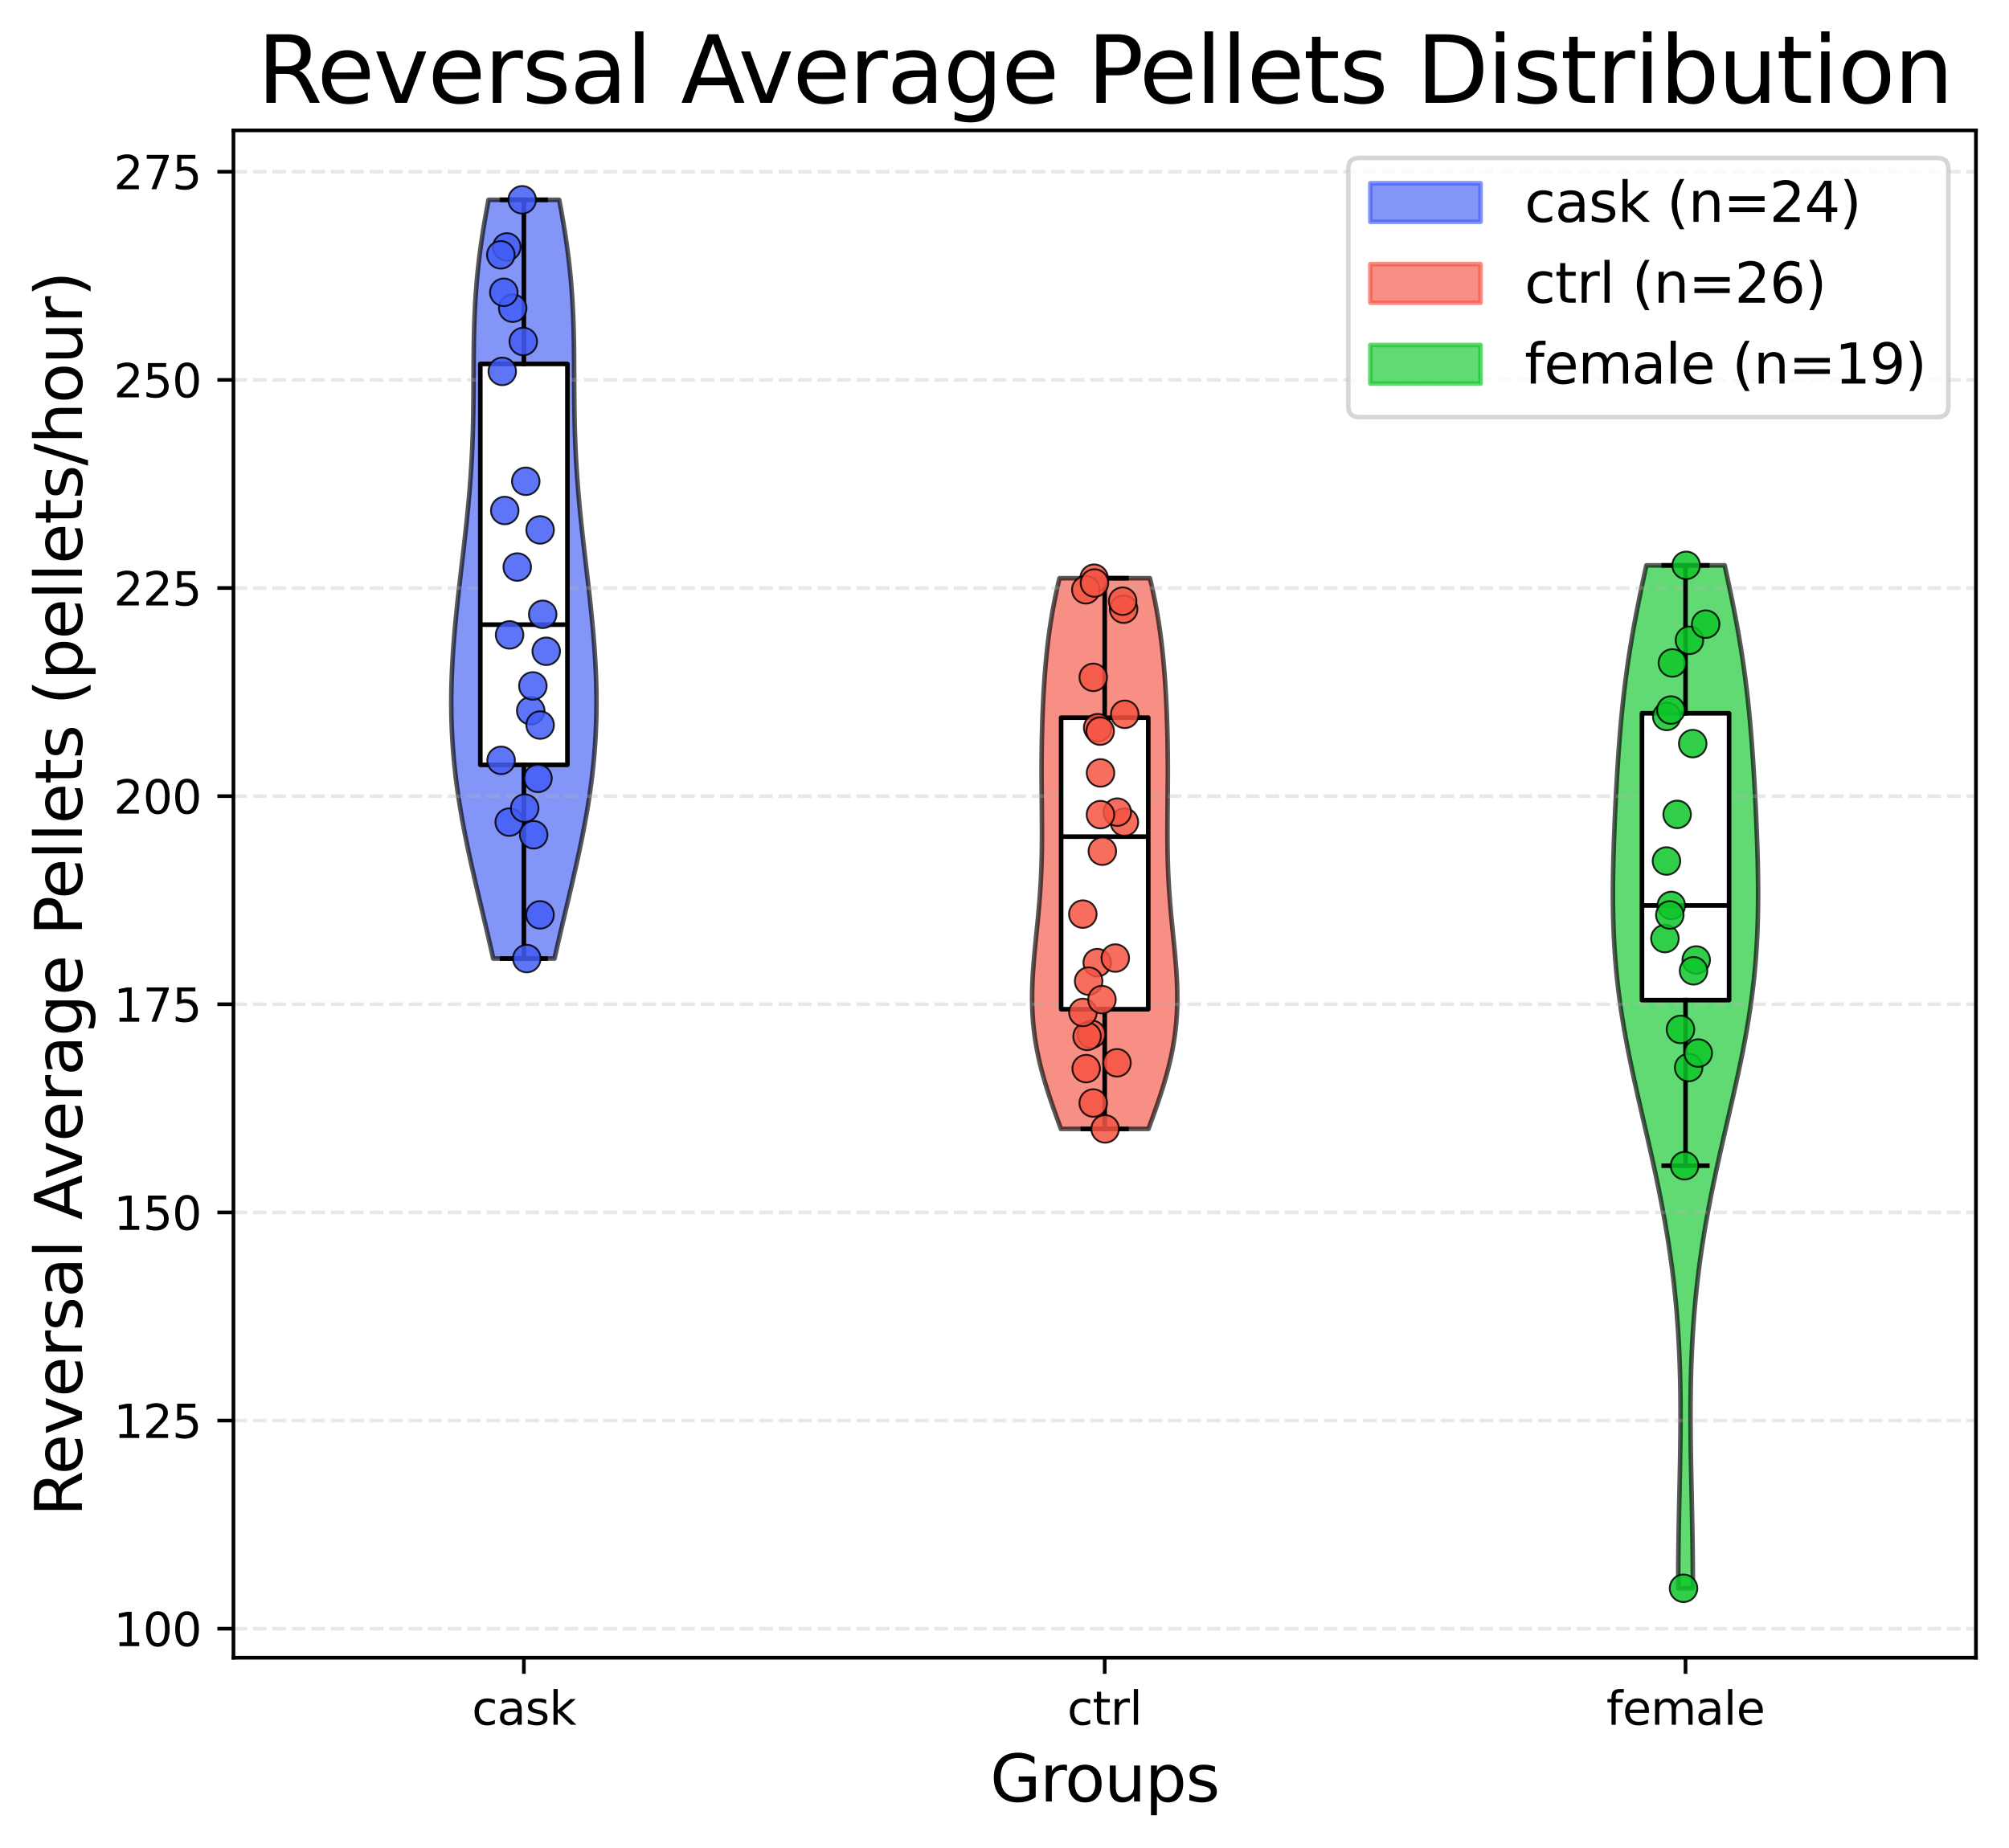 <?xml version="1.0" encoding="utf-8" standalone="no"?>
<!DOCTYPE svg PUBLIC "-//W3C//DTD SVG 1.1//EN"
  "http://www.w3.org/Graphics/SVG/1.1/DTD/svg11.dtd">
<svg xmlns:xlink="http://www.w3.org/1999/xlink" width="437.477pt" height="402.464pt" viewBox="0 0 437.477 402.464" xmlns="http://www.w3.org/2000/svg" version="1.1">
 <defs>
  <style type="text/css">*{stroke-linejoin: round; stroke-linecap: butt}</style>
 </defs>
 <g id="figure_1">
  <g id="patch_1">
   <path d="M 0 402.464 
L 437.477 402.464 
L 437.477 0 
L 0 0 
z
" style="fill: #ffffff"/>
  </g>
  <g id="axes_1">
   <g id="patch_2">
    <path d="M 50.837 361.037 
L 430.277 361.037 
L 430.277 28.397 
L 50.837 28.397 
z
" style="fill: #ffffff"/>
   </g>
   <g id="PolyCollection_1">
    <defs>
     <path id="mfc2b404188" d="M 120.749 -193.695 
L 107.405 -193.695 
L 107.029 -195.365 
L 106.646 -197.034 
L 106.259 -198.703 
L 105.868 -200.372 
L 105.474 -202.042 
L 105.078 -203.711 
L 104.682 -205.38 
L 104.287 -207.049 
L 103.895 -208.718 
L 103.506 -210.388 
L 103.122 -212.057 
L 102.744 -213.726 
L 102.374 -215.395 
L 102.013 -217.064 
L 101.663 -218.734 
L 101.324 -220.403 
L 100.999 -222.072 
L 100.688 -223.741 
L 100.392 -225.41 
L 100.113 -227.08 
L 99.851 -228.749 
L 99.607 -230.418 
L 99.382 -232.087 
L 99.177 -233.757 
L 98.993 -235.426 
L 98.829 -237.095 
L 98.685 -238.764 
L 98.563 -240.433 
L 98.462 -242.103 
L 98.382 -243.772 
L 98.323 -245.441 
L 98.285 -247.11 
L 98.267 -248.779 
L 98.268 -250.449 
L 98.289 -252.118 
L 98.328 -253.787 
L 98.385 -255.456 
L 98.459 -257.126 
L 98.549 -258.795 
L 98.654 -260.464 
L 98.773 -262.133 
L 98.904 -263.802 
L 99.048 -265.472 
L 99.203 -267.141 
L 99.367 -268.81 
L 99.539 -270.479 
L 99.718 -272.148 
L 99.903 -273.818 
L 100.093 -275.487 
L 100.286 -277.156 
L 100.48 -278.825 
L 100.675 -280.495 
L 100.869 -282.164 
L 101.062 -283.833 
L 101.25 -285.502 
L 101.434 -287.171 
L 101.612 -288.841 
L 101.783 -290.51 
L 101.946 -292.179 
L 102.099 -293.848 
L 102.243 -295.517 
L 102.376 -297.187 
L 102.497 -298.856 
L 102.607 -300.525 
L 102.705 -302.194 
L 102.791 -303.863 
L 102.866 -305.533 
L 102.928 -307.202 
L 102.98 -308.871 
L 103.022 -310.54 
L 103.054 -312.21 
L 103.078 -313.879 
L 103.096 -315.548 
L 103.109 -317.217 
L 103.118 -318.886 
L 103.125 -320.556 
L 103.133 -322.225 
L 103.142 -323.894 
L 103.156 -325.563 
L 103.176 -327.232 
L 103.204 -328.902 
L 103.242 -330.571 
L 103.292 -332.24 
L 103.355 -333.909 
L 103.434 -335.579 
L 103.528 -337.248 
L 103.64 -338.917 
L 103.77 -340.586 
L 103.918 -342.255 
L 104.086 -343.925 
L 104.272 -345.594 
L 104.478 -347.263 
L 104.702 -348.932 
L 104.944 -350.601 
L 105.203 -352.271 
L 105.477 -353.94 
L 105.766 -355.609 
L 106.068 -357.278 
L 106.38 -358.947 
L 121.774 -358.947 
L 121.774 -358.947 
L 122.086 -357.278 
L 122.388 -355.609 
L 122.676 -353.94 
L 122.951 -352.271 
L 123.21 -350.601 
L 123.451 -348.932 
L 123.676 -347.263 
L 123.881 -345.594 
L 124.068 -343.925 
L 124.236 -342.255 
L 124.384 -340.586 
L 124.514 -338.917 
L 124.626 -337.248 
L 124.72 -335.579 
L 124.798 -333.909 
L 124.862 -332.24 
L 124.911 -330.571 
L 124.95 -328.902 
L 124.978 -327.232 
L 124.998 -325.563 
L 125.012 -323.894 
L 125.021 -322.225 
L 125.029 -320.556 
L 125.036 -318.886 
L 125.045 -317.217 
L 125.058 -315.548 
L 125.075 -313.879 
L 125.1 -312.21 
L 125.132 -310.54 
L 125.174 -308.871 
L 125.225 -307.202 
L 125.288 -305.533 
L 125.362 -303.863 
L 125.448 -302.194 
L 125.546 -300.525 
L 125.656 -298.856 
L 125.778 -297.187 
L 125.911 -295.517 
L 126.055 -293.848 
L 126.208 -292.179 
L 126.371 -290.51 
L 126.542 -288.841 
L 126.72 -287.171 
L 126.904 -285.502 
L 127.092 -283.833 
L 127.284 -282.164 
L 127.478 -280.495 
L 127.674 -278.825 
L 127.868 -277.156 
L 128.061 -275.487 
L 128.25 -273.818 
L 128.436 -272.148 
L 128.615 -270.479 
L 128.787 -268.81 
L 128.951 -267.141 
L 129.106 -265.472 
L 129.249 -263.802 
L 129.381 -262.133 
L 129.5 -260.464 
L 129.605 -258.795 
L 129.695 -257.126 
L 129.768 -255.456 
L 129.825 -253.787 
L 129.865 -252.118 
L 129.885 -250.449 
L 129.887 -248.779 
L 129.869 -247.11 
L 129.83 -245.441 
L 129.771 -243.772 
L 129.691 -242.103 
L 129.591 -240.433 
L 129.468 -238.764 
L 129.325 -237.095 
L 129.161 -235.426 
L 128.976 -233.757 
L 128.771 -232.087 
L 128.547 -230.418 
L 128.303 -228.749 
L 128.041 -227.08 
L 127.762 -225.41 
L 127.466 -223.741 
L 127.155 -222.072 
L 126.829 -220.403 
L 126.491 -218.734 
L 126.141 -217.064 
L 125.78 -215.395 
L 125.41 -213.726 
L 125.032 -212.057 
L 124.648 -210.388 
L 124.259 -208.718 
L 123.866 -207.049 
L 123.471 -205.38 
L 123.075 -203.711 
L 122.68 -202.042 
L 122.286 -200.372 
L 121.895 -198.703 
L 121.507 -197.034 
L 121.125 -195.365 
L 120.749 -193.695 
z
" style="stroke: #000000; stroke-opacity: 0.65"/>
    </defs>
    <g clip-path="url(#paa2b5fb4d2)">
     <use xlink:href="#mfc2b404188" x="0" y="402.464" style="fill: #425df5; fill-opacity: 0.65; stroke: #000000; stroke-opacity: 0.65"/>
    </g>
   </g>
   <g id="PolyCollection_2">
    <defs>
     <path id="m6ba33a2786" d="M 250.088 -156.598 
L 231.026 -156.598 
L 230.582 -157.81 
L 230.141 -159.021 
L 229.707 -160.233 
L 229.28 -161.444 
L 228.863 -162.656 
L 228.458 -163.867 
L 228.067 -165.079 
L 227.691 -166.29 
L 227.333 -167.502 
L 226.994 -168.713 
L 226.675 -169.925 
L 226.378 -171.136 
L 226.105 -172.348 
L 225.855 -173.559 
L 225.631 -174.771 
L 225.431 -175.982 
L 225.258 -177.194 
L 225.111 -178.406 
L 224.989 -179.617 
L 224.893 -180.829 
L 224.821 -182.04 
L 224.774 -183.252 
L 224.749 -184.463 
L 224.747 -185.675 
L 224.765 -186.886 
L 224.801 -188.098 
L 224.855 -189.309 
L 224.925 -190.521 
L 225.008 -191.732 
L 225.102 -192.944 
L 225.206 -194.155 
L 225.317 -195.367 
L 225.434 -196.578 
L 225.554 -197.79 
L 225.676 -199.001 
L 225.798 -200.213 
L 225.919 -201.424 
L 226.036 -202.636 
L 226.148 -203.848 
L 226.255 -205.059 
L 226.354 -206.271 
L 226.446 -207.482 
L 226.53 -208.694 
L 226.605 -209.905 
L 226.671 -211.117 
L 226.727 -212.328 
L 226.775 -213.54 
L 226.814 -214.751 
L 226.845 -215.963 
L 226.868 -217.174 
L 226.883 -218.386 
L 226.892 -219.597 
L 226.896 -220.809 
L 226.895 -222.02 
L 226.89 -223.232 
L 226.882 -224.443 
L 226.872 -225.655 
L 226.86 -226.867 
L 226.849 -228.078 
L 226.838 -229.29 
L 226.828 -230.501 
L 226.819 -231.713 
L 226.814 -232.924 
L 226.811 -234.136 
L 226.811 -235.347 
L 226.815 -236.559 
L 226.824 -237.77 
L 226.836 -238.982 
L 226.853 -240.193 
L 226.875 -241.405 
L 226.901 -242.616 
L 226.933 -243.828 
L 226.969 -245.039 
L 227.01 -246.251 
L 227.057 -247.462 
L 227.109 -248.674 
L 227.166 -249.886 
L 227.23 -251.097 
L 227.299 -252.309 
L 227.375 -253.52 
L 227.458 -254.732 
L 227.548 -255.943 
L 227.647 -257.155 
L 227.753 -258.366 
L 227.869 -259.578 
L 227.994 -260.789 
L 228.13 -262.001 
L 228.276 -263.212 
L 228.434 -264.424 
L 228.604 -265.635 
L 228.786 -266.847 
L 228.981 -268.058 
L 229.188 -269.27 
L 229.41 -270.481 
L 229.644 -271.693 
L 229.891 -272.904 
L 230.152 -274.116 
L 230.425 -275.328 
L 230.71 -276.539 
L 250.403 -276.539 
L 250.403 -276.539 
L 250.689 -275.328 
L 250.962 -274.116 
L 251.222 -272.904 
L 251.47 -271.693 
L 251.704 -270.481 
L 251.925 -269.27 
L 252.133 -268.058 
L 252.328 -266.847 
L 252.51 -265.635 
L 252.68 -264.424 
L 252.837 -263.212 
L 252.984 -262.001 
L 253.119 -260.789 
L 253.245 -259.578 
L 253.36 -258.366 
L 253.467 -257.155 
L 253.565 -255.943 
L 253.656 -254.732 
L 253.739 -253.52 
L 253.815 -252.309 
L 253.884 -251.097 
L 253.948 -249.886 
L 254.005 -248.674 
L 254.057 -247.462 
L 254.104 -246.251 
L 254.145 -245.039 
L 254.181 -243.828 
L 254.212 -242.616 
L 254.239 -241.405 
L 254.26 -240.193 
L 254.277 -238.982 
L 254.29 -237.77 
L 254.298 -236.559 
L 254.303 -235.347 
L 254.303 -234.136 
L 254.3 -232.924 
L 254.294 -231.713 
L 254.286 -230.501 
L 254.276 -229.29 
L 254.265 -228.078 
L 254.253 -226.867 
L 254.242 -225.655 
L 254.232 -224.443 
L 254.224 -223.232 
L 254.219 -222.02 
L 254.218 -220.809 
L 254.221 -219.597 
L 254.231 -218.386 
L 254.246 -217.174 
L 254.269 -215.963 
L 254.3 -214.751 
L 254.339 -213.54 
L 254.386 -212.328 
L 254.443 -211.117 
L 254.509 -209.905 
L 254.584 -208.694 
L 254.668 -207.482 
L 254.76 -206.271 
L 254.859 -205.059 
L 254.966 -203.848 
L 255.078 -202.636 
L 255.195 -201.424 
L 255.315 -200.213 
L 255.437 -199.001 
L 255.559 -197.79 
L 255.68 -196.578 
L 255.797 -195.367 
L 255.908 -194.155 
L 256.012 -192.944 
L 256.106 -191.732 
L 256.189 -190.521 
L 256.258 -189.309 
L 256.312 -188.098 
L 256.349 -186.886 
L 256.367 -185.675 
L 256.364 -184.463 
L 256.34 -183.252 
L 256.293 -182.04 
L 256.221 -180.829 
L 256.125 -179.617 
L 256.003 -178.406 
L 255.856 -177.194 
L 255.682 -175.982 
L 255.483 -174.771 
L 255.259 -173.559 
L 255.009 -172.348 
L 254.735 -171.136 
L 254.439 -169.925 
L 254.12 -168.713 
L 253.781 -167.502 
L 253.423 -166.29 
L 253.047 -165.079 
L 252.656 -163.867 
L 252.251 -162.656 
L 251.834 -161.444 
L 251.407 -160.233 
L 250.972 -159.021 
L 250.532 -157.81 
L 250.088 -156.598 
z
" style="stroke: #000000; stroke-opacity: 0.65"/>
    </defs>
    <g clip-path="url(#paa2b5fb4d2)">
     <use xlink:href="#m6ba33a2786" x="0" y="402.464" style="fill: #f55442; fill-opacity: 0.65; stroke: #000000; stroke-opacity: 0.65"/>
    </g>
   </g>
   <g id="PolyCollection_3">
    <defs>
     <path id="md418ed1e89" d="M 368.631 -56.547 
L 365.442 -56.547 
L 365.444 -58.798 
L 365.454 -61.048 
L 365.472 -63.299 
L 365.497 -65.549 
L 365.529 -67.799 
L 365.567 -70.05 
L 365.61 -72.3 
L 365.655 -74.55 
L 365.702 -76.801 
L 365.75 -79.051 
L 365.796 -81.301 
L 365.839 -83.552 
L 365.878 -85.802 
L 365.91 -88.052 
L 365.934 -90.303 
L 365.949 -92.553 
L 365.952 -94.803 
L 365.942 -97.054 
L 365.919 -99.304 
L 365.879 -101.554 
L 365.822 -103.805 
L 365.747 -106.055 
L 365.653 -108.305 
L 365.538 -110.556 
L 365.401 -112.806 
L 365.242 -115.056 
L 365.06 -117.307 
L 364.855 -119.557 
L 364.625 -121.807 
L 364.371 -124.058 
L 364.092 -126.308 
L 363.789 -128.558 
L 363.461 -130.809 
L 363.109 -133.059 
L 362.735 -135.309 
L 362.337 -137.56 
L 361.919 -139.81 
L 361.48 -142.06 
L 361.024 -144.311 
L 360.551 -146.561 
L 360.063 -148.812 
L 359.563 -151.062 
L 359.055 -153.312 
L 358.539 -155.563 
L 358.02 -157.813 
L 357.5 -160.063 
L 356.983 -162.314 
L 356.472 -164.564 
L 355.971 -166.814 
L 355.482 -169.065 
L 355.009 -171.315 
L 354.556 -173.565 
L 354.125 -175.816 
L 353.718 -178.066 
L 353.339 -180.316 
L 352.989 -182.567 
L 352.67 -184.817 
L 352.383 -187.067 
L 352.129 -189.318 
L 351.909 -191.568 
L 351.721 -193.818 
L 351.566 -196.069 
L 351.442 -198.319 
L 351.348 -200.569 
L 351.282 -202.82 
L 351.242 -205.07 
L 351.227 -207.32 
L 351.233 -209.571 
L 351.258 -211.821 
L 351.3 -214.071 
L 351.357 -216.322 
L 351.426 -218.572 
L 351.507 -220.822 
L 351.597 -223.073 
L 351.696 -225.323 
L 351.803 -227.573 
L 351.918 -229.824 
L 352.042 -232.074 
L 352.174 -234.325 
L 352.316 -236.575 
L 352.47 -238.825 
L 352.637 -241.076 
L 352.818 -243.326 
L 353.016 -245.576 
L 353.231 -247.827 
L 353.467 -250.077 
L 353.724 -252.327 
L 354.004 -254.578 
L 354.307 -256.828 
L 354.634 -259.078 
L 354.985 -261.329 
L 355.359 -263.579 
L 355.756 -265.829 
L 356.175 -268.08 
L 356.613 -270.33 
L 357.068 -272.58 
L 357.538 -274.831 
L 358.019 -277.081 
L 358.51 -279.331 
L 375.564 -279.331 
L 375.564 -279.331 
L 376.054 -277.081 
L 376.536 -274.831 
L 377.006 -272.58 
L 377.461 -270.33 
L 377.899 -268.08 
L 378.317 -265.829 
L 378.714 -263.579 
L 379.089 -261.329 
L 379.44 -259.078 
L 379.767 -256.828 
L 380.07 -254.578 
L 380.35 -252.327 
L 380.607 -250.077 
L 380.842 -247.827 
L 381.058 -245.576 
L 381.256 -243.326 
L 381.437 -241.076 
L 381.604 -238.825 
L 381.757 -236.575 
L 381.9 -234.325 
L 382.032 -232.074 
L 382.155 -229.824 
L 382.27 -227.573 
L 382.378 -225.323 
L 382.476 -223.073 
L 382.567 -220.822 
L 382.647 -218.572 
L 382.717 -216.322 
L 382.774 -214.071 
L 382.816 -211.821 
L 382.841 -209.571 
L 382.847 -207.32 
L 382.831 -205.07 
L 382.792 -202.82 
L 382.726 -200.569 
L 382.632 -198.319 
L 382.508 -196.069 
L 382.353 -193.818 
L 382.165 -191.568 
L 381.944 -189.318 
L 381.691 -187.067 
L 381.404 -184.817 
L 381.085 -182.567 
L 380.735 -180.316 
L 380.355 -178.066 
L 379.949 -175.816 
L 379.518 -173.565 
L 379.064 -171.315 
L 378.592 -169.065 
L 378.103 -166.814 
L 377.602 -164.564 
L 377.091 -162.314 
L 376.574 -160.063 
L 376.054 -157.813 
L 375.535 -155.563 
L 375.019 -153.312 
L 374.51 -151.062 
L 374.011 -148.812 
L 373.523 -146.561 
L 373.05 -144.311 
L 372.593 -142.06 
L 372.155 -139.81 
L 371.736 -137.56 
L 371.339 -135.309 
L 370.964 -133.059 
L 370.613 -130.809 
L 370.285 -128.558 
L 369.982 -126.308 
L 369.703 -124.058 
L 369.449 -121.807 
L 369.219 -119.557 
L 369.013 -117.307 
L 368.831 -115.056 
L 368.672 -112.806 
L 368.536 -110.556 
L 368.421 -108.305 
L 368.326 -106.055 
L 368.251 -103.805 
L 368.195 -101.554 
L 368.155 -99.304 
L 368.131 -97.054 
L 368.122 -94.803 
L 368.125 -92.553 
L 368.14 -90.303 
L 368.164 -88.052 
L 368.196 -85.802 
L 368.235 -83.552 
L 368.278 -81.301 
L 368.324 -79.051 
L 368.371 -76.801 
L 368.419 -74.55 
L 368.464 -72.3 
L 368.506 -70.05 
L 368.544 -67.799 
L 368.576 -65.549 
L 368.602 -63.299 
L 368.62 -61.048 
L 368.63 -58.798 
L 368.631 -56.547 
z
" style="stroke: #000000; stroke-opacity: 0.65"/>
    </defs>
    <g clip-path="url(#paa2b5fb4d2)">
     <use xlink:href="#md418ed1e89" x="0" y="402.464" style="fill: #0ec72a; fill-opacity: 0.65; stroke: #000000; stroke-opacity: 0.65"/>
    </g>
   </g>
   <g id="matplotlib.axis_1">
    <g id="xtick_1">
     <g id="line2d_1">
      <defs>
       <path id="m8a2e3e8d00" d="M 0 0 
L 0 3.5 
" style="stroke: #000000; stroke-width: 0.8"/>
      </defs>
      <g>
       <use xlink:href="#m8a2e3e8d00" x="114.077" y="361.037" style="stroke: #000000; stroke-width: 0.8"/>
      </g>
     </g>
     <g id="text_1">
      <!-- cask -->
      <g transform="translate(102.764 375.635) scale(0.1 -0.1)">
       <defs>
        <path id="DejaVuSans-63" d="M 3122 3366 
L 3122 2828 
Q 2878 2963 2633 3030 
Q 2388 3097 2138 3097 
Q 1578 3097 1268 2742 
Q 959 2388 959 1747 
Q 959 1106 1268 751 
Q 1578 397 2138 397 
Q 2388 397 2633 464 
Q 2878 531 3122 666 
L 3122 134 
Q 2881 22 2623 -34 
Q 2366 -91 2075 -91 
Q 1284 -91 818 406 
Q 353 903 353 1747 
Q 353 2603 823 3093 
Q 1294 3584 2113 3584 
Q 2378 3584 2631 3529 
Q 2884 3475 3122 3366 
z
" transform="scale(0.016)"/>
        <path id="DejaVuSans-61" d="M 2194 1759 
Q 1497 1759 1228 1600 
Q 959 1441 959 1056 
Q 959 750 1161 570 
Q 1363 391 1709 391 
Q 2188 391 2477 730 
Q 2766 1069 2766 1631 
L 2766 1759 
L 2194 1759 
z
M 3341 1997 
L 3341 0 
L 2766 0 
L 2766 531 
Q 2569 213 2275 61 
Q 1981 -91 1556 -91 
Q 1019 -91 701 211 
Q 384 513 384 1019 
Q 384 1609 779 1909 
Q 1175 2209 1959 2209 
L 2766 2209 
L 2766 2266 
Q 2766 2663 2505 2880 
Q 2244 3097 1772 3097 
Q 1472 3097 1187 3025 
Q 903 2953 641 2809 
L 641 3341 
Q 956 3463 1253 3523 
Q 1550 3584 1831 3584 
Q 2591 3584 2966 3190 
Q 3341 2797 3341 1997 
z
" transform="scale(0.016)"/>
        <path id="DejaVuSans-73" d="M 2834 3397 
L 2834 2853 
Q 2591 2978 2328 3040 
Q 2066 3103 1784 3103 
Q 1356 3103 1142 2972 
Q 928 2841 928 2578 
Q 928 2378 1081 2264 
Q 1234 2150 1697 2047 
L 1894 2003 
Q 2506 1872 2764 1633 
Q 3022 1394 3022 966 
Q 3022 478 2636 193 
Q 2250 -91 1575 -91 
Q 1294 -91 989 -36 
Q 684 19 347 128 
L 347 722 
Q 666 556 975 473 
Q 1284 391 1588 391 
Q 1994 391 2212 530 
Q 2431 669 2431 922 
Q 2431 1156 2273 1281 
Q 2116 1406 1581 1522 
L 1381 1569 
Q 847 1681 609 1914 
Q 372 2147 372 2553 
Q 372 3047 722 3315 
Q 1072 3584 1716 3584 
Q 2034 3584 2315 3537 
Q 2597 3491 2834 3397 
z
" transform="scale(0.016)"/>
        <path id="DejaVuSans-6b" d="M 581 4863 
L 1159 4863 
L 1159 1991 
L 2875 3500 
L 3609 3500 
L 1753 1863 
L 3688 0 
L 2938 0 
L 1159 1709 
L 1159 0 
L 581 0 
L 581 4863 
z
" transform="scale(0.016)"/>
       </defs>
       <use xlink:href="#DejaVuSans-63"/>
       <use xlink:href="#DejaVuSans-61" x="54.98"/>
       <use xlink:href="#DejaVuSans-73" x="116.26"/>
       <use xlink:href="#DejaVuSans-6b" x="168.359"/>
      </g>
     </g>
    </g>
    <g id="xtick_2">
     <g id="line2d_2">
      <g>
       <use xlink:href="#m8a2e3e8d00" x="240.557" y="361.037" style="stroke: #000000; stroke-width: 0.8"/>
      </g>
     </g>
     <g id="text_2">
      <!-- ctrl -->
      <g transform="translate(232.403 375.635) scale(0.1 -0.1)">
       <defs>
        <path id="DejaVuSans-74" d="M 1172 4494 
L 1172 3500 
L 2356 3500 
L 2356 3053 
L 1172 3053 
L 1172 1153 
Q 1172 725 1289 603 
Q 1406 481 1766 481 
L 2356 481 
L 2356 0 
L 1766 0 
Q 1100 0 847 248 
Q 594 497 594 1153 
L 594 3053 
L 172 3053 
L 172 3500 
L 594 3500 
L 594 4494 
L 1172 4494 
z
" transform="scale(0.016)"/>
        <path id="DejaVuSans-72" d="M 2631 2963 
Q 2534 3019 2420 3045 
Q 2306 3072 2169 3072 
Q 1681 3072 1420 2755 
Q 1159 2438 1159 1844 
L 1159 0 
L 581 0 
L 581 3500 
L 1159 3500 
L 1159 2956 
Q 1341 3275 1631 3429 
Q 1922 3584 2338 3584 
Q 2397 3584 2469 3576 
Q 2541 3569 2628 3553 
L 2631 2963 
z
" transform="scale(0.016)"/>
        <path id="DejaVuSans-6c" d="M 603 4863 
L 1178 4863 
L 1178 0 
L 603 0 
L 603 4863 
z
" transform="scale(0.016)"/>
       </defs>
       <use xlink:href="#DejaVuSans-63"/>
       <use xlink:href="#DejaVuSans-74" x="54.98"/>
       <use xlink:href="#DejaVuSans-72" x="94.189"/>
       <use xlink:href="#DejaVuSans-6c" x="135.303"/>
      </g>
     </g>
    </g>
    <g id="xtick_3">
     <g id="line2d_3">
      <g>
       <use xlink:href="#m8a2e3e8d00" x="367.037" y="361.037" style="stroke: #000000; stroke-width: 0.8"/>
      </g>
     </g>
     <g id="text_3">
      <!-- female -->
      <g transform="translate(349.8 375.635) scale(0.1 -0.1)">
       <defs>
        <path id="DejaVuSans-66" d="M 2375 4863 
L 2375 4384 
L 1825 4384 
Q 1516 4384 1395 4259 
Q 1275 4134 1275 3809 
L 1275 3500 
L 2222 3500 
L 2222 3053 
L 1275 3053 
L 1275 0 
L 697 0 
L 697 3053 
L 147 3053 
L 147 3500 
L 697 3500 
L 697 3744 
Q 697 4328 969 4595 
Q 1241 4863 1831 4863 
L 2375 4863 
z
" transform="scale(0.016)"/>
        <path id="DejaVuSans-65" d="M 3597 1894 
L 3597 1613 
L 953 1613 
Q 991 1019 1311 708 
Q 1631 397 2203 397 
Q 2534 397 2845 478 
Q 3156 559 3463 722 
L 3463 178 
Q 3153 47 2828 -22 
Q 2503 -91 2169 -91 
Q 1331 -91 842 396 
Q 353 884 353 1716 
Q 353 2575 817 3079 
Q 1281 3584 2069 3584 
Q 2775 3584 3186 3129 
Q 3597 2675 3597 1894 
z
M 3022 2063 
Q 3016 2534 2758 2815 
Q 2500 3097 2075 3097 
Q 1594 3097 1305 2825 
Q 1016 2553 972 2059 
L 3022 2063 
z
" transform="scale(0.016)"/>
        <path id="DejaVuSans-6d" d="M 3328 2828 
Q 3544 3216 3844 3400 
Q 4144 3584 4550 3584 
Q 5097 3584 5394 3201 
Q 5691 2819 5691 2113 
L 5691 0 
L 5113 0 
L 5113 2094 
Q 5113 2597 4934 2840 
Q 4756 3084 4391 3084 
Q 3944 3084 3684 2787 
Q 3425 2491 3425 1978 
L 3425 0 
L 2847 0 
L 2847 2094 
Q 2847 2600 2669 2842 
Q 2491 3084 2119 3084 
Q 1678 3084 1418 2786 
Q 1159 2488 1159 1978 
L 1159 0 
L 581 0 
L 581 3500 
L 1159 3500 
L 1159 2956 
Q 1356 3278 1631 3431 
Q 1906 3584 2284 3584 
Q 2666 3584 2933 3390 
Q 3200 3197 3328 2828 
z
" transform="scale(0.016)"/>
       </defs>
       <use xlink:href="#DejaVuSans-66"/>
       <use xlink:href="#DejaVuSans-65" x="35.205"/>
       <use xlink:href="#DejaVuSans-6d" x="96.729"/>
       <use xlink:href="#DejaVuSans-61" x="194.141"/>
       <use xlink:href="#DejaVuSans-6c" x="255.42"/>
       <use xlink:href="#DejaVuSans-65" x="283.203"/>
      </g>
     </g>
    </g>
    <g id="text_4">
     <!-- Groups -->
     <g transform="translate(215.603 392.353) scale(0.14 -0.14)">
      <defs>
       <path id="DejaVuSans-47" d="M 3809 666 
L 3809 1919 
L 2778 1919 
L 2778 2438 
L 4434 2438 
L 4434 434 
Q 4069 175 3628 42 
Q 3188 -91 2688 -91 
Q 1594 -91 976 548 
Q 359 1188 359 2328 
Q 359 3472 976 4111 
Q 1594 4750 2688 4750 
Q 3144 4750 3555 4637 
Q 3966 4525 4313 4306 
L 4313 3634 
Q 3963 3931 3569 4081 
Q 3175 4231 2741 4231 
Q 1884 4231 1454 3753 
Q 1025 3275 1025 2328 
Q 1025 1384 1454 906 
Q 1884 428 2741 428 
Q 3075 428 3337 486 
Q 3600 544 3809 666 
z
" transform="scale(0.016)"/>
       <path id="DejaVuSans-6f" d="M 1959 3097 
Q 1497 3097 1228 2736 
Q 959 2375 959 1747 
Q 959 1119 1226 758 
Q 1494 397 1959 397 
Q 2419 397 2687 759 
Q 2956 1122 2956 1747 
Q 2956 2369 2687 2733 
Q 2419 3097 1959 3097 
z
M 1959 3584 
Q 2709 3584 3137 3096 
Q 3566 2609 3566 1747 
Q 3566 888 3137 398 
Q 2709 -91 1959 -91 
Q 1206 -91 779 398 
Q 353 888 353 1747 
Q 353 2609 779 3096 
Q 1206 3584 1959 3584 
z
" transform="scale(0.016)"/>
       <path id="DejaVuSans-75" d="M 544 1381 
L 544 3500 
L 1119 3500 
L 1119 1403 
Q 1119 906 1312 657 
Q 1506 409 1894 409 
Q 2359 409 2629 706 
Q 2900 1003 2900 1516 
L 2900 3500 
L 3475 3500 
L 3475 0 
L 2900 0 
L 2900 538 
Q 2691 219 2414 64 
Q 2138 -91 1772 -91 
Q 1169 -91 856 284 
Q 544 659 544 1381 
z
M 1991 3584 
L 1991 3584 
z
" transform="scale(0.016)"/>
       <path id="DejaVuSans-70" d="M 1159 525 
L 1159 -1331 
L 581 -1331 
L 581 3500 
L 1159 3500 
L 1159 2969 
Q 1341 3281 1617 3432 
Q 1894 3584 2278 3584 
Q 2916 3584 3314 3078 
Q 3713 2572 3713 1747 
Q 3713 922 3314 415 
Q 2916 -91 2278 -91 
Q 1894 -91 1617 61 
Q 1341 213 1159 525 
z
M 3116 1747 
Q 3116 2381 2855 2742 
Q 2594 3103 2138 3103 
Q 1681 3103 1420 2742 
Q 1159 2381 1159 1747 
Q 1159 1113 1420 752 
Q 1681 391 2138 391 
Q 2594 391 2855 752 
Q 3116 1113 3116 1747 
z
" transform="scale(0.016)"/>
      </defs>
      <use xlink:href="#DejaVuSans-47"/>
      <use xlink:href="#DejaVuSans-72" x="77.49"/>
      <use xlink:href="#DejaVuSans-6f" x="116.354"/>
      <use xlink:href="#DejaVuSans-75" x="177.535"/>
      <use xlink:href="#DejaVuSans-70" x="240.914"/>
      <use xlink:href="#DejaVuSans-73" x="304.391"/>
     </g>
    </g>
   </g>
   <g id="matplotlib.axis_2">
    <g id="ytick_1">
     <g id="line2d_4">
      <path d="M 50.837 354.711 
L 430.277 354.711 
" clip-path="url(#paa2b5fb4d2)" style="fill: none; stroke-dasharray: 2.96,1.28; stroke-dashoffset: 0; stroke: #b0b0b0; stroke-opacity: 0.3; stroke-width: 0.8"/>
     </g>
     <g id="line2d_5">
      <defs>
       <path id="mad0242230d" d="M 0 0 
L -3.5 0 
" style="stroke: #000000; stroke-width: 0.8"/>
      </defs>
      <g>
       <use xlink:href="#mad0242230d" x="50.837" y="354.711" style="stroke: #000000; stroke-width: 0.8"/>
      </g>
     </g>
     <g id="text_5">
      <!-- 100 -->
      <g transform="translate(24.749 358.51) scale(0.1 -0.1)">
       <defs>
        <path id="DejaVuSans-31" d="M 794 531 
L 1825 531 
L 1825 4091 
L 703 3866 
L 703 4441 
L 1819 4666 
L 2450 4666 
L 2450 531 
L 3481 531 
L 3481 0 
L 794 0 
L 794 531 
z
" transform="scale(0.016)"/>
        <path id="DejaVuSans-30" d="M 2034 4250 
Q 1547 4250 1301 3770 
Q 1056 3291 1056 2328 
Q 1056 1369 1301 889 
Q 1547 409 2034 409 
Q 2525 409 2770 889 
Q 3016 1369 3016 2328 
Q 3016 3291 2770 3770 
Q 2525 4250 2034 4250 
z
M 2034 4750 
Q 2819 4750 3233 4129 
Q 3647 3509 3647 2328 
Q 3647 1150 3233 529 
Q 2819 -91 2034 -91 
Q 1250 -91 836 529 
Q 422 1150 422 2328 
Q 422 3509 836 4129 
Q 1250 4750 2034 4750 
z
" transform="scale(0.016)"/>
       </defs>
       <use xlink:href="#DejaVuSans-31"/>
       <use xlink:href="#DejaVuSans-30" x="63.623"/>
       <use xlink:href="#DejaVuSans-30" x="127.246"/>
      </g>
     </g>
    </g>
    <g id="ytick_2">
     <g id="line2d_6">
      <path d="M 50.837 309.382 
L 430.277 309.382 
" clip-path="url(#paa2b5fb4d2)" style="fill: none; stroke-dasharray: 2.96,1.28; stroke-dashoffset: 0; stroke: #b0b0b0; stroke-opacity: 0.3; stroke-width: 0.8"/>
     </g>
     <g id="line2d_7">
      <g>
       <use xlink:href="#mad0242230d" x="50.837" y="309.382" style="stroke: #000000; stroke-width: 0.8"/>
      </g>
     </g>
     <g id="text_6">
      <!-- 125 -->
      <g transform="translate(24.749 313.181) scale(0.1 -0.1)">
       <defs>
        <path id="DejaVuSans-32" d="M 1228 531 
L 3431 531 
L 3431 0 
L 469 0 
L 469 531 
Q 828 903 1448 1529 
Q 2069 2156 2228 2338 
Q 2531 2678 2651 2914 
Q 2772 3150 2772 3378 
Q 2772 3750 2511 3984 
Q 2250 4219 1831 4219 
Q 1534 4219 1204 4116 
Q 875 4013 500 3803 
L 500 4441 
Q 881 4594 1212 4672 
Q 1544 4750 1819 4750 
Q 2544 4750 2975 4387 
Q 3406 4025 3406 3419 
Q 3406 3131 3298 2873 
Q 3191 2616 2906 2266 
Q 2828 2175 2409 1742 
Q 1991 1309 1228 531 
z
" transform="scale(0.016)"/>
        <path id="DejaVuSans-35" d="M 691 4666 
L 3169 4666 
L 3169 4134 
L 1269 4134 
L 1269 2991 
Q 1406 3038 1543 3061 
Q 1681 3084 1819 3084 
Q 2600 3084 3056 2656 
Q 3513 2228 3513 1497 
Q 3513 744 3044 326 
Q 2575 -91 1722 -91 
Q 1428 -91 1123 -41 
Q 819 9 494 109 
L 494 744 
Q 775 591 1075 516 
Q 1375 441 1709 441 
Q 2250 441 2565 725 
Q 2881 1009 2881 1497 
Q 2881 1984 2565 2268 
Q 2250 2553 1709 2553 
Q 1456 2553 1204 2497 
Q 953 2441 691 2322 
L 691 4666 
z
" transform="scale(0.016)"/>
       </defs>
       <use xlink:href="#DejaVuSans-31"/>
       <use xlink:href="#DejaVuSans-32" x="63.623"/>
       <use xlink:href="#DejaVuSans-35" x="127.246"/>
      </g>
     </g>
    </g>
    <g id="ytick_3">
     <g id="line2d_8">
      <path d="M 50.837 264.052 
L 430.277 264.052 
" clip-path="url(#paa2b5fb4d2)" style="fill: none; stroke-dasharray: 2.96,1.28; stroke-dashoffset: 0; stroke: #b0b0b0; stroke-opacity: 0.3; stroke-width: 0.8"/>
     </g>
     <g id="line2d_9">
      <g>
       <use xlink:href="#mad0242230d" x="50.837" y="264.052" style="stroke: #000000; stroke-width: 0.8"/>
      </g>
     </g>
     <g id="text_7">
      <!-- 150 -->
      <g transform="translate(24.749 267.852) scale(0.1 -0.1)">
       <use xlink:href="#DejaVuSans-31"/>
       <use xlink:href="#DejaVuSans-35" x="63.623"/>
       <use xlink:href="#DejaVuSans-30" x="127.246"/>
      </g>
     </g>
    </g>
    <g id="ytick_4">
     <g id="line2d_10">
      <path d="M 50.837 218.723 
L 430.277 218.723 
" clip-path="url(#paa2b5fb4d2)" style="fill: none; stroke-dasharray: 2.96,1.28; stroke-dashoffset: 0; stroke: #b0b0b0; stroke-opacity: 0.3; stroke-width: 0.8"/>
     </g>
     <g id="line2d_11">
      <g>
       <use xlink:href="#mad0242230d" x="50.837" y="218.723" style="stroke: #000000; stroke-width: 0.8"/>
      </g>
     </g>
     <g id="text_8">
      <!-- 175 -->
      <g transform="translate(24.749 222.522) scale(0.1 -0.1)">
       <defs>
        <path id="DejaVuSans-37" d="M 525 4666 
L 3525 4666 
L 3525 4397 
L 1831 0 
L 1172 0 
L 2766 4134 
L 525 4134 
L 525 4666 
z
" transform="scale(0.016)"/>
       </defs>
       <use xlink:href="#DejaVuSans-31"/>
       <use xlink:href="#DejaVuSans-37" x="63.623"/>
       <use xlink:href="#DejaVuSans-35" x="127.246"/>
      </g>
     </g>
    </g>
    <g id="ytick_5">
     <g id="line2d_12">
      <path d="M 50.837 173.394 
L 430.277 173.394 
" clip-path="url(#paa2b5fb4d2)" style="fill: none; stroke-dasharray: 2.96,1.28; stroke-dashoffset: 0; stroke: #b0b0b0; stroke-opacity: 0.3; stroke-width: 0.8"/>
     </g>
     <g id="line2d_13">
      <g>
       <use xlink:href="#mad0242230d" x="50.837" y="173.394" style="stroke: #000000; stroke-width: 0.8"/>
      </g>
     </g>
     <g id="text_9">
      <!-- 200 -->
      <g transform="translate(24.749 177.193) scale(0.1 -0.1)">
       <use xlink:href="#DejaVuSans-32"/>
       <use xlink:href="#DejaVuSans-30" x="63.623"/>
       <use xlink:href="#DejaVuSans-30" x="127.246"/>
      </g>
     </g>
    </g>
    <g id="ytick_6">
     <g id="line2d_14">
      <path d="M 50.837 128.065 
L 430.277 128.065 
" clip-path="url(#paa2b5fb4d2)" style="fill: none; stroke-dasharray: 2.96,1.28; stroke-dashoffset: 0; stroke: #b0b0b0; stroke-opacity: 0.3; stroke-width: 0.8"/>
     </g>
     <g id="line2d_15">
      <g>
       <use xlink:href="#mad0242230d" x="50.837" y="128.065" style="stroke: #000000; stroke-width: 0.8"/>
      </g>
     </g>
     <g id="text_10">
      <!-- 225 -->
      <g transform="translate(24.749 131.864) scale(0.1 -0.1)">
       <use xlink:href="#DejaVuSans-32"/>
       <use xlink:href="#DejaVuSans-32" x="63.623"/>
       <use xlink:href="#DejaVuSans-35" x="127.246"/>
      </g>
     </g>
    </g>
    <g id="ytick_7">
     <g id="line2d_16">
      <path d="M 50.837 82.736 
L 430.277 82.736 
" clip-path="url(#paa2b5fb4d2)" style="fill: none; stroke-dasharray: 2.96,1.28; stroke-dashoffset: 0; stroke: #b0b0b0; stroke-opacity: 0.3; stroke-width: 0.8"/>
     </g>
     <g id="line2d_17">
      <g>
       <use xlink:href="#mad0242230d" x="50.837" y="82.736" style="stroke: #000000; stroke-width: 0.8"/>
      </g>
     </g>
     <g id="text_11">
      <!-- 250 -->
      <g transform="translate(24.749 86.535) scale(0.1 -0.1)">
       <use xlink:href="#DejaVuSans-32"/>
       <use xlink:href="#DejaVuSans-35" x="63.623"/>
       <use xlink:href="#DejaVuSans-30" x="127.246"/>
      </g>
     </g>
    </g>
    <g id="ytick_8">
     <g id="line2d_18">
      <path d="M 50.837 37.407 
L 430.277 37.407 
" clip-path="url(#paa2b5fb4d2)" style="fill: none; stroke-dasharray: 2.96,1.28; stroke-dashoffset: 0; stroke: #b0b0b0; stroke-opacity: 0.3; stroke-width: 0.8"/>
     </g>
     <g id="line2d_19">
      <g>
       <use xlink:href="#mad0242230d" x="50.837" y="37.407" style="stroke: #000000; stroke-width: 0.8"/>
      </g>
     </g>
     <g id="text_12">
      <!-- 275 -->
      <g transform="translate(24.749 41.206) scale(0.1 -0.1)">
       <use xlink:href="#DejaVuSans-32"/>
       <use xlink:href="#DejaVuSans-37" x="63.623"/>
       <use xlink:href="#DejaVuSans-35" x="127.246"/>
      </g>
     </g>
    </g>
    <g id="text_13">
     <!-- Reversal Average Pellets (pellets/hour) -->
     <g transform="translate(17.838 330.255) rotate(-90) scale(0.14 -0.14)">
      <defs>
       <path id="DejaVuSans-52" d="M 2841 2188 
Q 3044 2119 3236 1894 
Q 3428 1669 3622 1275 
L 4263 0 
L 3584 0 
L 2988 1197 
Q 2756 1666 2539 1819 
Q 2322 1972 1947 1972 
L 1259 1972 
L 1259 0 
L 628 0 
L 628 4666 
L 2053 4666 
Q 2853 4666 3247 4331 
Q 3641 3997 3641 3322 
Q 3641 2881 3436 2590 
Q 3231 2300 2841 2188 
z
M 1259 4147 
L 1259 2491 
L 2053 2491 
Q 2509 2491 2742 2702 
Q 2975 2913 2975 3322 
Q 2975 3731 2742 3939 
Q 2509 4147 2053 4147 
L 1259 4147 
z
" transform="scale(0.016)"/>
       <path id="DejaVuSans-76" d="M 191 3500 
L 800 3500 
L 1894 563 
L 2988 3500 
L 3597 3500 
L 2284 0 
L 1503 0 
L 191 3500 
z
" transform="scale(0.016)"/>
       <path id="DejaVuSans-20" transform="scale(0.016)"/>
       <path id="DejaVuSans-41" d="M 2188 4044 
L 1331 1722 
L 3047 1722 
L 2188 4044 
z
M 1831 4666 
L 2547 4666 
L 4325 0 
L 3669 0 
L 3244 1197 
L 1141 1197 
L 716 0 
L 50 0 
L 1831 4666 
z
" transform="scale(0.016)"/>
       <path id="DejaVuSans-67" d="M 2906 1791 
Q 2906 2416 2648 2759 
Q 2391 3103 1925 3103 
Q 1463 3103 1205 2759 
Q 947 2416 947 1791 
Q 947 1169 1205 825 
Q 1463 481 1925 481 
Q 2391 481 2648 825 
Q 2906 1169 2906 1791 
z
M 3481 434 
Q 3481 -459 3084 -895 
Q 2688 -1331 1869 -1331 
Q 1566 -1331 1297 -1286 
Q 1028 -1241 775 -1147 
L 775 -588 
Q 1028 -725 1275 -790 
Q 1522 -856 1778 -856 
Q 2344 -856 2625 -561 
Q 2906 -266 2906 331 
L 2906 616 
Q 2728 306 2450 153 
Q 2172 0 1784 0 
Q 1141 0 747 490 
Q 353 981 353 1791 
Q 353 2603 747 3093 
Q 1141 3584 1784 3584 
Q 2172 3584 2450 3431 
Q 2728 3278 2906 2969 
L 2906 3500 
L 3481 3500 
L 3481 434 
z
" transform="scale(0.016)"/>
       <path id="DejaVuSans-50" d="M 1259 4147 
L 1259 2394 
L 2053 2394 
Q 2494 2394 2734 2622 
Q 2975 2850 2975 3272 
Q 2975 3691 2734 3919 
Q 2494 4147 2053 4147 
L 1259 4147 
z
M 628 4666 
L 2053 4666 
Q 2838 4666 3239 4311 
Q 3641 3956 3641 3272 
Q 3641 2581 3239 2228 
Q 2838 1875 2053 1875 
L 1259 1875 
L 1259 0 
L 628 0 
L 628 4666 
z
" transform="scale(0.016)"/>
       <path id="DejaVuSans-28" d="M 1984 4856 
Q 1566 4138 1362 3434 
Q 1159 2731 1159 2009 
Q 1159 1288 1364 580 
Q 1569 -128 1984 -844 
L 1484 -844 
Q 1016 -109 783 600 
Q 550 1309 550 2009 
Q 550 2706 781 3412 
Q 1013 4119 1484 4856 
L 1984 4856 
z
" transform="scale(0.016)"/>
       <path id="DejaVuSans-2f" d="M 1625 4666 
L 2156 4666 
L 531 -594 
L 0 -594 
L 1625 4666 
z
" transform="scale(0.016)"/>
       <path id="DejaVuSans-68" d="M 3513 2113 
L 3513 0 
L 2938 0 
L 2938 2094 
Q 2938 2591 2744 2837 
Q 2550 3084 2163 3084 
Q 1697 3084 1428 2787 
Q 1159 2491 1159 1978 
L 1159 0 
L 581 0 
L 581 4863 
L 1159 4863 
L 1159 2956 
Q 1366 3272 1645 3428 
Q 1925 3584 2291 3584 
Q 2894 3584 3203 3211 
Q 3513 2838 3513 2113 
z
" transform="scale(0.016)"/>
       <path id="DejaVuSans-29" d="M 513 4856 
L 1013 4856 
Q 1481 4119 1714 3412 
Q 1947 2706 1947 2009 
Q 1947 1309 1714 600 
Q 1481 -109 1013 -844 
L 513 -844 
Q 928 -128 1133 580 
Q 1338 1288 1338 2009 
Q 1338 2731 1133 3434 
Q 928 4138 513 4856 
z
" transform="scale(0.016)"/>
      </defs>
      <use xlink:href="#DejaVuSans-52"/>
      <use xlink:href="#DejaVuSans-65" x="64.982"/>
      <use xlink:href="#DejaVuSans-76" x="126.506"/>
      <use xlink:href="#DejaVuSans-65" x="185.686"/>
      <use xlink:href="#DejaVuSans-72" x="247.209"/>
      <use xlink:href="#DejaVuSans-73" x="288.322"/>
      <use xlink:href="#DejaVuSans-61" x="340.422"/>
      <use xlink:href="#DejaVuSans-6c" x="401.701"/>
      <use xlink:href="#DejaVuSans-20" x="429.484"/>
      <use xlink:href="#DejaVuSans-41" x="461.271"/>
      <use xlink:href="#DejaVuSans-76" x="523.805"/>
      <use xlink:href="#DejaVuSans-65" x="582.984"/>
      <use xlink:href="#DejaVuSans-72" x="644.508"/>
      <use xlink:href="#DejaVuSans-61" x="685.621"/>
      <use xlink:href="#DejaVuSans-67" x="746.9"/>
      <use xlink:href="#DejaVuSans-65" x="810.377"/>
      <use xlink:href="#DejaVuSans-20" x="871.9"/>
      <use xlink:href="#DejaVuSans-50" x="903.688"/>
      <use xlink:href="#DejaVuSans-65" x="960.365"/>
      <use xlink:href="#DejaVuSans-6c" x="1021.889"/>
      <use xlink:href="#DejaVuSans-6c" x="1049.672"/>
      <use xlink:href="#DejaVuSans-65" x="1077.455"/>
      <use xlink:href="#DejaVuSans-74" x="1138.979"/>
      <use xlink:href="#DejaVuSans-73" x="1178.188"/>
      <use xlink:href="#DejaVuSans-20" x="1230.287"/>
      <use xlink:href="#DejaVuSans-28" x="1262.074"/>
      <use xlink:href="#DejaVuSans-70" x="1301.088"/>
      <use xlink:href="#DejaVuSans-65" x="1364.564"/>
      <use xlink:href="#DejaVuSans-6c" x="1426.088"/>
      <use xlink:href="#DejaVuSans-6c" x="1453.871"/>
      <use xlink:href="#DejaVuSans-65" x="1481.654"/>
      <use xlink:href="#DejaVuSans-74" x="1543.178"/>
      <use xlink:href="#DejaVuSans-73" x="1582.387"/>
      <use xlink:href="#DejaVuSans-2f" x="1634.486"/>
      <use xlink:href="#DejaVuSans-68" x="1668.178"/>
      <use xlink:href="#DejaVuSans-6f" x="1731.557"/>
      <use xlink:href="#DejaVuSans-75" x="1792.738"/>
      <use xlink:href="#DejaVuSans-72" x="1856.117"/>
      <use xlink:href="#DejaVuSans-29" x="1897.23"/>
     </g>
    </g>
   </g>
   <g id="patch_3">
    <path d="M 104.591 166.577 
L 123.563 166.577 
L 123.563 79.259 
L 104.591 79.259 
L 104.591 166.577 
z
" clip-path="url(#paa2b5fb4d2)" style="fill: #ffffff; stroke: #000000; stroke-linejoin: miter"/>
   </g>
   <g id="line2d_20">
    <path d="M 114.077 166.577 
L 114.077 208.769 
" clip-path="url(#paa2b5fb4d2)" style="fill: none; stroke: #000000; stroke-linecap: square"/>
   </g>
   <g id="line2d_21">
    <path d="M 114.077 79.259 
L 114.077 43.517 
" clip-path="url(#paa2b5fb4d2)" style="fill: none; stroke: #000000; stroke-linecap: square"/>
   </g>
   <g id="line2d_22">
    <path d="M 109.334 208.769 
L 118.82 208.769 
" clip-path="url(#paa2b5fb4d2)" style="fill: none; stroke: #000000; stroke-linecap: square"/>
   </g>
   <g id="line2d_23">
    <path d="M 109.334 43.517 
L 118.82 43.517 
" clip-path="url(#paa2b5fb4d2)" style="fill: none; stroke: #000000; stroke-linecap: square"/>
   </g>
   <g id="patch_4">
    <path d="M 231.071 219.802 
L 250.043 219.802 
L 250.043 156.3 
L 231.071 156.3 
L 231.071 219.802 
z
" clip-path="url(#paa2b5fb4d2)" style="fill: #ffffff; stroke: #000000; stroke-linejoin: miter"/>
   </g>
   <g id="line2d_24">
    <path d="M 240.557 219.802 
L 240.557 245.866 
" clip-path="url(#paa2b5fb4d2)" style="fill: none; stroke: #000000; stroke-linecap: square"/>
   </g>
   <g id="line2d_25">
    <path d="M 240.557 156.3 
L 240.557 125.925 
" clip-path="url(#paa2b5fb4d2)" style="fill: none; stroke: #000000; stroke-linecap: square"/>
   </g>
   <g id="line2d_26">
    <path d="M 235.814 245.866 
L 245.3 245.866 
" clip-path="url(#paa2b5fb4d2)" style="fill: none; stroke: #000000; stroke-linecap: square"/>
   </g>
   <g id="line2d_27">
    <path d="M 235.814 125.925 
L 245.3 125.925 
" clip-path="url(#paa2b5fb4d2)" style="fill: none; stroke: #000000; stroke-linecap: square"/>
   </g>
   <g id="patch_5">
    <path d="M 357.551 217.817 
L 376.523 217.817 
L 376.523 155.344 
L 357.551 155.344 
L 357.551 217.817 
z
" clip-path="url(#paa2b5fb4d2)" style="fill: #ffffff; stroke: #000000; stroke-linejoin: miter"/>
   </g>
   <g id="line2d_28">
    <path d="M 367.037 217.817 
L 367.037 253.881 
" clip-path="url(#paa2b5fb4d2)" style="fill: none; stroke: #000000; stroke-linecap: square"/>
   </g>
   <g id="line2d_29">
    <path d="M 367.037 155.344 
L 367.037 123.133 
" clip-path="url(#paa2b5fb4d2)" style="fill: none; stroke: #000000; stroke-linecap: square"/>
   </g>
   <g id="line2d_30">
    <path d="M 362.294 253.881 
L 371.78 253.881 
" clip-path="url(#paa2b5fb4d2)" style="fill: none; stroke: #000000; stroke-linecap: square"/>
   </g>
   <g id="line2d_31">
    <path d="M 362.294 123.133 
L 371.78 123.133 
" clip-path="url(#paa2b5fb4d2)" style="fill: none; stroke: #000000; stroke-linecap: square"/>
   </g>
   <g id="line2d_32">
    <path d="M 104.591 136.034 
L 123.563 136.034 
" clip-path="url(#paa2b5fb4d2)" style="fill: none; stroke: #000000"/>
   </g>
   <g id="line2d_33">
    <path d="M 231.071 182.215 
L 250.043 182.215 
" clip-path="url(#paa2b5fb4d2)" style="fill: none; stroke: #000000"/>
   </g>
   <g id="line2d_34">
    <path d="M 357.551 197.201 
L 376.523 197.201 
" clip-path="url(#paa2b5fb4d2)" style="fill: none; stroke: #000000"/>
   </g>
   <g id="patch_6">
    <path d="M 50.837 361.037 
L 50.837 28.397 
" style="fill: none; stroke: #000000; stroke-width: 0.8; stroke-linejoin: miter; stroke-linecap: square"/>
   </g>
   <g id="patch_7">
    <path d="M 430.277 361.037 
L 430.277 28.397 
" style="fill: none; stroke: #000000; stroke-width: 0.8; stroke-linejoin: miter; stroke-linecap: square"/>
   </g>
   <g id="patch_8">
    <path d="M 50.837 361.037 
L 430.277 361.037 
" style="fill: none; stroke: #000000; stroke-width: 0.8; stroke-linejoin: miter; stroke-linecap: square"/>
   </g>
   <g id="patch_9">
    <path d="M 50.837 28.397 
L 430.277 28.397 
" style="fill: none; stroke: #000000; stroke-width: 0.8; stroke-linejoin: miter; stroke-linecap: square"/>
   </g>
   <g id="PathCollection_1">
    <defs>
     <path id="m0d512a2763" d="M 0 3 
C 0.796 3 1.559 2.684 2.121 2.121 
C 2.684 1.559 3 0.796 3 0 
C 3 -0.796 2.684 -1.559 2.121 -2.121 
C 1.559 -2.684 0.796 -3 0 -3 
C -0.796 -3 -1.559 -2.684 -2.121 -2.121 
C -2.684 -1.559 -3 -0.796 -3 0 
C -3 0.796 -2.684 1.559 -2.121 2.121 
C -1.559 2.684 -0.796 3 0 3 
z
" style="stroke: #000000; stroke-opacity: 0.85; stroke-width: 0.4"/>
    </defs>
    <g clip-path="url(#paa2b5fb4d2)">
     <use xlink:href="#m0d512a2763" x="110.886" y="179.051" style="fill: #425df5; fill-opacity: 0.85; stroke: #000000; stroke-opacity: 0.85; stroke-width: 0.4"/>
     <use xlink:href="#m0d512a2763" x="114.258" y="176.005" style="fill: #425df5; fill-opacity: 0.85; stroke: #000000; stroke-opacity: 0.85; stroke-width: 0.4"/>
     <use xlink:href="#m0d512a2763" x="117.599" y="199.25" style="fill: #425df5; fill-opacity: 0.85; stroke: #000000; stroke-opacity: 0.85; stroke-width: 0.4"/>
     <use xlink:href="#m0d512a2763" x="111.647" y="67.124" style="fill: #425df5; fill-opacity: 0.85; stroke: #000000; stroke-opacity: 0.85; stroke-width: 0.4"/>
     <use xlink:href="#m0d512a2763" x="113.707" y="43.517" style="fill: #425df5; fill-opacity: 0.85; stroke: #000000; stroke-opacity: 0.85; stroke-width: 0.4"/>
     <use xlink:href="#m0d512a2763" x="117.613" y="115.409" style="fill: #425df5; fill-opacity: 0.85; stroke: #000000; stroke-opacity: 0.85; stroke-width: 0.4"/>
     <use xlink:href="#m0d512a2763" x="109.123" y="165.597" style="fill: #425df5; fill-opacity: 0.85; stroke: #000000; stroke-opacity: 0.85; stroke-width: 0.4"/>
     <use xlink:href="#m0d512a2763" x="118.178" y="133.794" style="fill: #425df5; fill-opacity: 0.85; stroke: #000000; stroke-opacity: 0.85; stroke-width: 0.4"/>
     <use xlink:href="#m0d512a2763" x="109.917" y="111.184" style="fill: #425df5; fill-opacity: 0.85; stroke: #000000; stroke-opacity: 0.85; stroke-width: 0.4"/>
     <use xlink:href="#m0d512a2763" x="114.715" y="208.769" style="fill: #425df5; fill-opacity: 0.85; stroke: #000000; stroke-opacity: 0.85; stroke-width: 0.4"/>
     <use xlink:href="#m0d512a2763" x="116.212" y="181.807" style="fill: #425df5; fill-opacity: 0.85; stroke: #000000; stroke-opacity: 0.85; stroke-width: 0.4"/>
     <use xlink:href="#m0d512a2763" x="109.373" y="80.886" style="fill: #425df5; fill-opacity: 0.85; stroke: #000000; stroke-opacity: 0.85; stroke-width: 0.4"/>
     <use xlink:href="#m0d512a2763" x="110.365" y="53.779" style="fill: #425df5; fill-opacity: 0.85; stroke: #000000; stroke-opacity: 0.85; stroke-width: 0.4"/>
     <use xlink:href="#m0d512a2763" x="115.568" y="154.791" style="fill: #425df5; fill-opacity: 0.85; stroke: #000000; stroke-opacity: 0.85; stroke-width: 0.4"/>
     <use xlink:href="#m0d512a2763" x="109.708" y="63.661" style="fill: #425df5; fill-opacity: 0.85; stroke: #000000; stroke-opacity: 0.85; stroke-width: 0.4"/>
     <use xlink:href="#m0d512a2763" x="116.036" y="149.388" style="fill: #425df5; fill-opacity: 0.85; stroke: #000000; stroke-opacity: 0.85; stroke-width: 0.4"/>
     <use xlink:href="#m0d512a2763" x="117.156" y="169.514" style="fill: #425df5; fill-opacity: 0.85; stroke: #000000; stroke-opacity: 0.85; stroke-width: 0.4"/>
     <use xlink:href="#m0d512a2763" x="109.053" y="55.502" style="fill: #425df5; fill-opacity: 0.85; stroke: #000000; stroke-opacity: 0.85; stroke-width: 0.4"/>
     <use xlink:href="#m0d512a2763" x="112.636" y="123.496" style="fill: #425df5; fill-opacity: 0.85; stroke: #000000; stroke-opacity: 0.85; stroke-width: 0.4"/>
     <use xlink:href="#m0d512a2763" x="114.491" y="104.82" style="fill: #425df5; fill-opacity: 0.85; stroke: #000000; stroke-opacity: 0.85; stroke-width: 0.4"/>
     <use xlink:href="#m0d512a2763" x="110.966" y="138.273" style="fill: #425df5; fill-opacity: 0.85; stroke: #000000; stroke-opacity: 0.85; stroke-width: 0.4"/>
     <use xlink:href="#m0d512a2763" x="117.618" y="157.91" style="fill: #425df5; fill-opacity: 0.85; stroke: #000000; stroke-opacity: 0.85; stroke-width: 0.4"/>
     <use xlink:href="#m0d512a2763" x="118.947" y="141.845" style="fill: #425df5; fill-opacity: 0.85; stroke: #000000; stroke-opacity: 0.85; stroke-width: 0.4"/>
     <use xlink:href="#m0d512a2763" x="113.947" y="74.377" style="fill: #425df5; fill-opacity: 0.85; stroke: #000000; stroke-opacity: 0.85; stroke-width: 0.4"/>
    </g>
   </g>
   <g id="PathCollection_2">
    <defs>
     <path id="m2e57fc6d67" d="M 0 3 
C 0.796 3 1.559 2.684 2.121 2.121 
C 2.684 1.559 3 0.796 3 0 
C 3 -0.796 2.684 -1.559 2.121 -2.121 
C 1.559 -2.684 0.796 -3 0 -3 
C -0.796 -3 -1.559 -2.684 -2.121 -2.121 
C -2.684 -1.559 -3 -0.796 -3 0 
C -3 0.796 -2.684 1.559 -2.121 2.121 
C -1.559 2.684 -0.796 3 0 3 
z
" style="stroke: #000000; stroke-opacity: 0.85; stroke-width: 0.4"/>
    </defs>
    <g clip-path="url(#paa2b5fb4d2)">
     <use xlink:href="#m2e57fc6d67" x="244.924" y="155.571" style="fill: #f55442; fill-opacity: 0.85; stroke: #000000; stroke-opacity: 0.85; stroke-width: 0.4"/>
     <use xlink:href="#m2e57fc6d67" x="239.646" y="168.335" style="fill: #f55442; fill-opacity: 0.85; stroke: #000000; stroke-opacity: 0.85; stroke-width: 0.4"/>
     <use xlink:href="#m2e57fc6d67" x="237.696" y="225.251" style="fill: #f55442; fill-opacity: 0.85; stroke: #000000; stroke-opacity: 0.85; stroke-width: 0.4"/>
     <use xlink:href="#m2e57fc6d67" x="244.845" y="179.051" style="fill: #f55442; fill-opacity: 0.85; stroke: #000000; stroke-opacity: 0.85; stroke-width: 0.4"/>
     <use xlink:href="#m2e57fc6d67" x="236.722" y="225.722" style="fill: #f55442; fill-opacity: 0.85; stroke: #000000; stroke-opacity: 0.85; stroke-width: 0.4"/>
     <use xlink:href="#m2e57fc6d67" x="243.296" y="176.875" style="fill: #f55442; fill-opacity: 0.85; stroke: #000000; stroke-opacity: 0.85; stroke-width: 0.4"/>
     <use xlink:href="#m2e57fc6d67" x="238.247" y="125.925" style="fill: #f55442; fill-opacity: 0.85; stroke: #000000; stroke-opacity: 0.85; stroke-width: 0.4"/>
     <use xlink:href="#m2e57fc6d67" x="238.932" y="209.657" style="fill: #f55442; fill-opacity: 0.85; stroke: #000000; stroke-opacity: 0.85; stroke-width: 0.4"/>
     <use xlink:href="#m2e57fc6d67" x="238.062" y="240.227" style="fill: #f55442; fill-opacity: 0.85; stroke: #000000; stroke-opacity: 0.85; stroke-width: 0.4"/>
     <use xlink:href="#m2e57fc6d67" x="244.681" y="132.67" style="fill: #f55442; fill-opacity: 0.85; stroke: #000000; stroke-opacity: 0.85; stroke-width: 0.4"/>
     <use xlink:href="#m2e57fc6d67" x="240.652" y="245.866" style="fill: #f55442; fill-opacity: 0.85; stroke: #000000; stroke-opacity: 0.85; stroke-width: 0.4"/>
     <use xlink:href="#m2e57fc6d67" x="237.061" y="213.683" style="fill: #f55442; fill-opacity: 0.85; stroke: #000000; stroke-opacity: 0.85; stroke-width: 0.4"/>
     <use xlink:href="#m2e57fc6d67" x="235.821" y="220.5" style="fill: #f55442; fill-opacity: 0.85; stroke: #000000; stroke-opacity: 0.85; stroke-width: 0.4"/>
     <use xlink:href="#m2e57fc6d67" x="242.864" y="208.66" style="fill: #f55442; fill-opacity: 0.85; stroke: #000000; stroke-opacity: 0.85; stroke-width: 0.4"/>
     <use xlink:href="#m2e57fc6d67" x="239.961" y="217.708" style="fill: #f55442; fill-opacity: 0.85; stroke: #000000; stroke-opacity: 0.85; stroke-width: 0.4"/>
     <use xlink:href="#m2e57fc6d67" x="239.027" y="158.49" style="fill: #f55442; fill-opacity: 0.85; stroke: #000000; stroke-opacity: 0.85; stroke-width: 0.4"/>
     <use xlink:href="#m2e57fc6d67" x="238.067" y="147.52" style="fill: #f55442; fill-opacity: 0.85; stroke: #000000; stroke-opacity: 0.85; stroke-width: 0.4"/>
     <use xlink:href="#m2e57fc6d67" x="239.57" y="159.233" style="fill: #f55442; fill-opacity: 0.85; stroke: #000000; stroke-opacity: 0.85; stroke-width: 0.4"/>
     <use xlink:href="#m2e57fc6d67" x="244.466" y="130.93" style="fill: #f55442; fill-opacity: 0.85; stroke: #000000; stroke-opacity: 0.85; stroke-width: 0.4"/>
     <use xlink:href="#m2e57fc6d67" x="239.632" y="177.419" style="fill: #f55442; fill-opacity: 0.85; stroke: #000000; stroke-opacity: 0.85; stroke-width: 0.4"/>
     <use xlink:href="#m2e57fc6d67" x="240.044" y="185.379" style="fill: #f55442; fill-opacity: 0.85; stroke: #000000; stroke-opacity: 0.85; stroke-width: 0.4"/>
     <use xlink:href="#m2e57fc6d67" x="236.523" y="232.739" style="fill: #f55442; fill-opacity: 0.85; stroke: #000000; stroke-opacity: 0.85; stroke-width: 0.4"/>
     <use xlink:href="#m2e57fc6d67" x="236.448" y="128.446" style="fill: #f55442; fill-opacity: 0.85; stroke: #000000; stroke-opacity: 0.85; stroke-width: 0.4"/>
     <use xlink:href="#m2e57fc6d67" x="243.233" y="231.47" style="fill: #f55442; fill-opacity: 0.85; stroke: #000000; stroke-opacity: 0.85; stroke-width: 0.4"/>
     <use xlink:href="#m2e57fc6d67" x="238.333" y="126.977" style="fill: #f55442; fill-opacity: 0.85; stroke: #000000; stroke-opacity: 0.85; stroke-width: 0.4"/>
     <use xlink:href="#m2e57fc6d67" x="235.791" y="199.087" style="fill: #f55442; fill-opacity: 0.85; stroke: #000000; stroke-opacity: 0.85; stroke-width: 0.4"/>
    </g>
   </g>
   <g id="PathCollection_3">
    <defs>
     <path id="m1439b95348" d="M 0 3 
C 0.796 3 1.559 2.684 2.121 2.121 
C 2.684 1.559 3 0.796 3 0 
C 3 -0.796 2.684 -1.559 2.121 -2.121 
C 1.559 -2.684 0.796 -3 0 -3 
C -0.796 -3 -1.559 -2.684 -2.121 -2.121 
C -2.684 -1.559 -3 -0.796 -3 0 
C -3 0.796 -2.684 1.559 -2.121 2.121 
C -1.559 2.684 -0.796 3 0 3 
z
" style="stroke: #000000; stroke-opacity: 0.85; stroke-width: 0.4"/>
    </defs>
    <g clip-path="url(#paa2b5fb4d2)">
     <use xlink:href="#m1439b95348" x="366.601" y="345.917" style="fill: #0ec72a; fill-opacity: 0.85; stroke: #000000; stroke-opacity: 0.85; stroke-width: 0.4"/>
     <use xlink:href="#m1439b95348" x="368.604" y="161.953" style="fill: #0ec72a; fill-opacity: 0.85; stroke: #000000; stroke-opacity: 0.85; stroke-width: 0.4"/>
     <use xlink:href="#m1439b95348" x="367.72" y="232.503" style="fill: #0ec72a; fill-opacity: 0.85; stroke: #000000; stroke-opacity: 0.85; stroke-width: 0.4"/>
     <use xlink:href="#m1439b95348" x="362.55" y="204.417" style="fill: #0ec72a; fill-opacity: 0.85; stroke: #000000; stroke-opacity: 0.85; stroke-width: 0.4"/>
     <use xlink:href="#m1439b95348" x="369.365" y="209.077" style="fill: #0ec72a; fill-opacity: 0.85; stroke: #000000; stroke-opacity: 0.85; stroke-width: 0.4"/>
     <use xlink:href="#m1439b95348" x="369.811" y="229.348" style="fill: #0ec72a; fill-opacity: 0.85; stroke: #000000; stroke-opacity: 0.85; stroke-width: 0.4"/>
     <use xlink:href="#m1439b95348" x="364.178" y="144.383" style="fill: #0ec72a; fill-opacity: 0.85; stroke: #000000; stroke-opacity: 0.85; stroke-width: 0.4"/>
     <use xlink:href="#m1439b95348" x="362.943" y="156.042" style="fill: #0ec72a; fill-opacity: 0.85; stroke: #000000; stroke-opacity: 0.85; stroke-width: 0.4"/>
     <use xlink:href="#m1439b95348" x="368.782" y="211.434" style="fill: #0ec72a; fill-opacity: 0.85; stroke: #000000; stroke-opacity: 0.85; stroke-width: 0.4"/>
     <use xlink:href="#m1439b95348" x="367.891" y="139.452" style="fill: #0ec72a; fill-opacity: 0.85; stroke: #000000; stroke-opacity: 0.85; stroke-width: 0.4"/>
     <use xlink:href="#m1439b95348" x="363.938" y="197.201" style="fill: #0ec72a; fill-opacity: 0.85; stroke: #000000; stroke-opacity: 0.85; stroke-width: 0.4"/>
     <use xlink:href="#m1439b95348" x="371.428" y="135.934" style="fill: #0ec72a; fill-opacity: 0.85; stroke: #000000; stroke-opacity: 0.85; stroke-width: 0.4"/>
     <use xlink:href="#m1439b95348" x="363.852" y="154.646" style="fill: #0ec72a; fill-opacity: 0.85; stroke: #000000; stroke-opacity: 0.85; stroke-width: 0.4"/>
     <use xlink:href="#m1439b95348" x="367.172" y="123.133" style="fill: #0ec72a; fill-opacity: 0.85; stroke: #000000; stroke-opacity: 0.85; stroke-width: 0.4"/>
     <use xlink:href="#m1439b95348" x="365.211" y="177.365" style="fill: #0ec72a; fill-opacity: 0.85; stroke: #000000; stroke-opacity: 0.85; stroke-width: 0.4"/>
     <use xlink:href="#m1439b95348" x="365.939" y="224.199" style="fill: #0ec72a; fill-opacity: 0.85; stroke: #000000; stroke-opacity: 0.85; stroke-width: 0.4"/>
     <use xlink:href="#m1439b95348" x="363.619" y="199.268" style="fill: #0ec72a; fill-opacity: 0.85; stroke: #000000; stroke-opacity: 0.85; stroke-width: 0.4"/>
     <use xlink:href="#m1439b95348" x="362.886" y="187.519" style="fill: #0ec72a; fill-opacity: 0.85; stroke: #000000; stroke-opacity: 0.85; stroke-width: 0.4"/>
     <use xlink:href="#m1439b95348" x="366.839" y="253.881" style="fill: #0ec72a; fill-opacity: 0.85; stroke: #000000; stroke-opacity: 0.85; stroke-width: 0.4"/>
    </g>
   </g>
   <g id="text_14">
    <!-- Reversal Average Pellets Distribution -->
    <g transform="translate(56.01 22.397) scale(0.2 -0.2)">
     <defs>
      <path id="DejaVuSans-44" d="M 1259 4147 
L 1259 519 
L 2022 519 
Q 2988 519 3436 956 
Q 3884 1394 3884 2338 
Q 3884 3275 3436 3711 
Q 2988 4147 2022 4147 
L 1259 4147 
z
M 628 4666 
L 1925 4666 
Q 3281 4666 3915 4102 
Q 4550 3538 4550 2338 
Q 4550 1131 3912 565 
Q 3275 0 1925 0 
L 628 0 
L 628 4666 
z
" transform="scale(0.016)"/>
      <path id="DejaVuSans-69" d="M 603 3500 
L 1178 3500 
L 1178 0 
L 603 0 
L 603 3500 
z
M 603 4863 
L 1178 4863 
L 1178 4134 
L 603 4134 
L 603 4863 
z
" transform="scale(0.016)"/>
      <path id="DejaVuSans-62" d="M 3116 1747 
Q 3116 2381 2855 2742 
Q 2594 3103 2138 3103 
Q 1681 3103 1420 2742 
Q 1159 2381 1159 1747 
Q 1159 1113 1420 752 
Q 1681 391 2138 391 
Q 2594 391 2855 752 
Q 3116 1113 3116 1747 
z
M 1159 2969 
Q 1341 3281 1617 3432 
Q 1894 3584 2278 3584 
Q 2916 3584 3314 3078 
Q 3713 2572 3713 1747 
Q 3713 922 3314 415 
Q 2916 -91 2278 -91 
Q 1894 -91 1617 61 
Q 1341 213 1159 525 
L 1159 0 
L 581 0 
L 581 4863 
L 1159 4863 
L 1159 2969 
z
" transform="scale(0.016)"/>
      <path id="DejaVuSans-6e" d="M 3513 2113 
L 3513 0 
L 2938 0 
L 2938 2094 
Q 2938 2591 2744 2837 
Q 2550 3084 2163 3084 
Q 1697 3084 1428 2787 
Q 1159 2491 1159 1978 
L 1159 0 
L 581 0 
L 581 3500 
L 1159 3500 
L 1159 2956 
Q 1366 3272 1645 3428 
Q 1925 3584 2291 3584 
Q 2894 3584 3203 3211 
Q 3513 2838 3513 2113 
z
" transform="scale(0.016)"/>
     </defs>
     <use xlink:href="#DejaVuSans-52"/>
     <use xlink:href="#DejaVuSans-65" x="64.982"/>
     <use xlink:href="#DejaVuSans-76" x="126.506"/>
     <use xlink:href="#DejaVuSans-65" x="185.686"/>
     <use xlink:href="#DejaVuSans-72" x="247.209"/>
     <use xlink:href="#DejaVuSans-73" x="288.322"/>
     <use xlink:href="#DejaVuSans-61" x="340.422"/>
     <use xlink:href="#DejaVuSans-6c" x="401.701"/>
     <use xlink:href="#DejaVuSans-20" x="429.484"/>
     <use xlink:href="#DejaVuSans-41" x="461.271"/>
     <use xlink:href="#DejaVuSans-76" x="523.805"/>
     <use xlink:href="#DejaVuSans-65" x="582.984"/>
     <use xlink:href="#DejaVuSans-72" x="644.508"/>
     <use xlink:href="#DejaVuSans-61" x="685.621"/>
     <use xlink:href="#DejaVuSans-67" x="746.9"/>
     <use xlink:href="#DejaVuSans-65" x="810.377"/>
     <use xlink:href="#DejaVuSans-20" x="871.9"/>
     <use xlink:href="#DejaVuSans-50" x="903.688"/>
     <use xlink:href="#DejaVuSans-65" x="960.365"/>
     <use xlink:href="#DejaVuSans-6c" x="1021.889"/>
     <use xlink:href="#DejaVuSans-6c" x="1049.672"/>
     <use xlink:href="#DejaVuSans-65" x="1077.455"/>
     <use xlink:href="#DejaVuSans-74" x="1138.979"/>
     <use xlink:href="#DejaVuSans-73" x="1178.188"/>
     <use xlink:href="#DejaVuSans-20" x="1230.287"/>
     <use xlink:href="#DejaVuSans-44" x="1262.074"/>
     <use xlink:href="#DejaVuSans-69" x="1339.076"/>
     <use xlink:href="#DejaVuSans-73" x="1366.859"/>
     <use xlink:href="#DejaVuSans-74" x="1418.959"/>
     <use xlink:href="#DejaVuSans-72" x="1458.168"/>
     <use xlink:href="#DejaVuSans-69" x="1499.281"/>
     <use xlink:href="#DejaVuSans-62" x="1527.064"/>
     <use xlink:href="#DejaVuSans-75" x="1590.541"/>
     <use xlink:href="#DejaVuSans-74" x="1653.92"/>
     <use xlink:href="#DejaVuSans-69" x="1693.129"/>
     <use xlink:href="#DejaVuSans-6f" x="1720.912"/>
     <use xlink:href="#DejaVuSans-6e" x="1782.094"/>
    </g>
   </g>
   <g id="legend_1">
    <g id="patch_10">
     <path d="M 296.001 90.838 
L 421.877 90.838 
Q 424.277 90.838 424.277 88.438 
L 424.277 36.797 
Q 424.277 34.397 421.877 34.397 
L 296.001 34.397 
Q 293.601 34.397 293.601 36.797 
L 293.601 88.438 
Q 293.601 90.838 296.001 90.838 
z
" style="fill: #ffffff; opacity: 0.8; stroke: #cccccc; stroke-linejoin: miter"/>
    </g>
    <g id="patch_11">
     <path d="M 298.401 48.315 
L 322.401 48.315 
L 322.401 39.915 
L 298.401 39.915 
z
" style="fill: #425df5; opacity: 0.65; stroke: #425df5; stroke-linejoin: miter"/>
    </g>
    <g id="text_15">
     <!-- cask (n=24) -->
     <g transform="translate(332.001 48.315) scale(0.12 -0.12)">
      <defs>
       <path id="DejaVuSans-3d" d="M 678 2906 
L 4684 2906 
L 4684 2381 
L 678 2381 
L 678 2906 
z
M 678 1631 
L 4684 1631 
L 4684 1100 
L 678 1100 
L 678 1631 
z
" transform="scale(0.016)"/>
       <path id="DejaVuSans-34" d="M 2419 4116 
L 825 1625 
L 2419 1625 
L 2419 4116 
z
M 2253 4666 
L 3047 4666 
L 3047 1625 
L 3713 1625 
L 3713 1100 
L 3047 1100 
L 3047 0 
L 2419 0 
L 2419 1100 
L 313 1100 
L 313 1709 
L 2253 4666 
z
" transform="scale(0.016)"/>
      </defs>
      <use xlink:href="#DejaVuSans-63"/>
      <use xlink:href="#DejaVuSans-61" x="54.98"/>
      <use xlink:href="#DejaVuSans-73" x="116.26"/>
      <use xlink:href="#DejaVuSans-6b" x="168.359"/>
      <use xlink:href="#DejaVuSans-20" x="226.27"/>
      <use xlink:href="#DejaVuSans-28" x="258.057"/>
      <use xlink:href="#DejaVuSans-6e" x="297.07"/>
      <use xlink:href="#DejaVuSans-3d" x="360.449"/>
      <use xlink:href="#DejaVuSans-32" x="444.238"/>
      <use xlink:href="#DejaVuSans-34" x="507.861"/>
      <use xlink:href="#DejaVuSans-29" x="571.484"/>
     </g>
    </g>
    <g id="patch_12">
     <path d="M 298.401 65.929 
L 322.401 65.929 
L 322.401 57.529 
L 298.401 57.529 
z
" style="fill: #f55442; opacity: 0.65; stroke: #f55442; stroke-linejoin: miter"/>
    </g>
    <g id="text_16">
     <!-- ctrl (n=26) -->
     <g transform="translate(332.001 65.929) scale(0.12 -0.12)">
      <defs>
       <path id="DejaVuSans-36" d="M 2113 2584 
Q 1688 2584 1439 2293 
Q 1191 2003 1191 1497 
Q 1191 994 1439 701 
Q 1688 409 2113 409 
Q 2538 409 2786 701 
Q 3034 994 3034 1497 
Q 3034 2003 2786 2293 
Q 2538 2584 2113 2584 
z
M 3366 4563 
L 3366 3988 
Q 3128 4100 2886 4159 
Q 2644 4219 2406 4219 
Q 1781 4219 1451 3797 
Q 1122 3375 1075 2522 
Q 1259 2794 1537 2939 
Q 1816 3084 2150 3084 
Q 2853 3084 3261 2657 
Q 3669 2231 3669 1497 
Q 3669 778 3244 343 
Q 2819 -91 2113 -91 
Q 1303 -91 875 529 
Q 447 1150 447 2328 
Q 447 3434 972 4092 
Q 1497 4750 2381 4750 
Q 2619 4750 2861 4703 
Q 3103 4656 3366 4563 
z
" transform="scale(0.016)"/>
      </defs>
      <use xlink:href="#DejaVuSans-63"/>
      <use xlink:href="#DejaVuSans-74" x="54.98"/>
      <use xlink:href="#DejaVuSans-72" x="94.189"/>
      <use xlink:href="#DejaVuSans-6c" x="135.303"/>
      <use xlink:href="#DejaVuSans-20" x="163.086"/>
      <use xlink:href="#DejaVuSans-28" x="194.873"/>
      <use xlink:href="#DejaVuSans-6e" x="233.887"/>
      <use xlink:href="#DejaVuSans-3d" x="297.266"/>
      <use xlink:href="#DejaVuSans-32" x="381.055"/>
      <use xlink:href="#DejaVuSans-36" x="444.678"/>
      <use xlink:href="#DejaVuSans-29" x="508.301"/>
     </g>
    </g>
    <g id="patch_13">
     <path d="M 298.401 83.543 
L 322.401 83.543 
L 322.401 75.142 
L 298.401 75.142 
z
" style="fill: #0ec72a; opacity: 0.65; stroke: #0ec72a; stroke-linejoin: miter"/>
    </g>
    <g id="text_17">
     <!-- female (n=19) -->
     <g transform="translate(332.001 83.543) scale(0.12 -0.12)">
      <defs>
       <path id="DejaVuSans-39" d="M 703 97 
L 703 672 
Q 941 559 1184 500 
Q 1428 441 1663 441 
Q 2288 441 2617 861 
Q 2947 1281 2994 2138 
Q 2813 1869 2534 1725 
Q 2256 1581 1919 1581 
Q 1219 1581 811 2004 
Q 403 2428 403 3163 
Q 403 3881 828 4315 
Q 1253 4750 1959 4750 
Q 2769 4750 3195 4129 
Q 3622 3509 3622 2328 
Q 3622 1225 3098 567 
Q 2575 -91 1691 -91 
Q 1453 -91 1209 -44 
Q 966 3 703 97 
z
M 1959 2075 
Q 2384 2075 2632 2365 
Q 2881 2656 2881 3163 
Q 2881 3666 2632 3958 
Q 2384 4250 1959 4250 
Q 1534 4250 1286 3958 
Q 1038 3666 1038 3163 
Q 1038 2656 1286 2365 
Q 1534 2075 1959 2075 
z
" transform="scale(0.016)"/>
      </defs>
      <use xlink:href="#DejaVuSans-66"/>
      <use xlink:href="#DejaVuSans-65" x="35.205"/>
      <use xlink:href="#DejaVuSans-6d" x="96.729"/>
      <use xlink:href="#DejaVuSans-61" x="194.141"/>
      <use xlink:href="#DejaVuSans-6c" x="255.42"/>
      <use xlink:href="#DejaVuSans-65" x="283.203"/>
      <use xlink:href="#DejaVuSans-20" x="344.727"/>
      <use xlink:href="#DejaVuSans-28" x="376.514"/>
      <use xlink:href="#DejaVuSans-6e" x="415.527"/>
      <use xlink:href="#DejaVuSans-3d" x="478.906"/>
      <use xlink:href="#DejaVuSans-31" x="562.695"/>
      <use xlink:href="#DejaVuSans-39" x="626.318"/>
      <use xlink:href="#DejaVuSans-29" x="689.941"/>
     </g>
    </g>
   </g>
  </g>
 </g>
 <defs>
  <clipPath id="paa2b5fb4d2">
   <rect x="50.837" y="28.397" width="379.44" height="332.64"/>
  </clipPath>
 </defs>
</svg>
